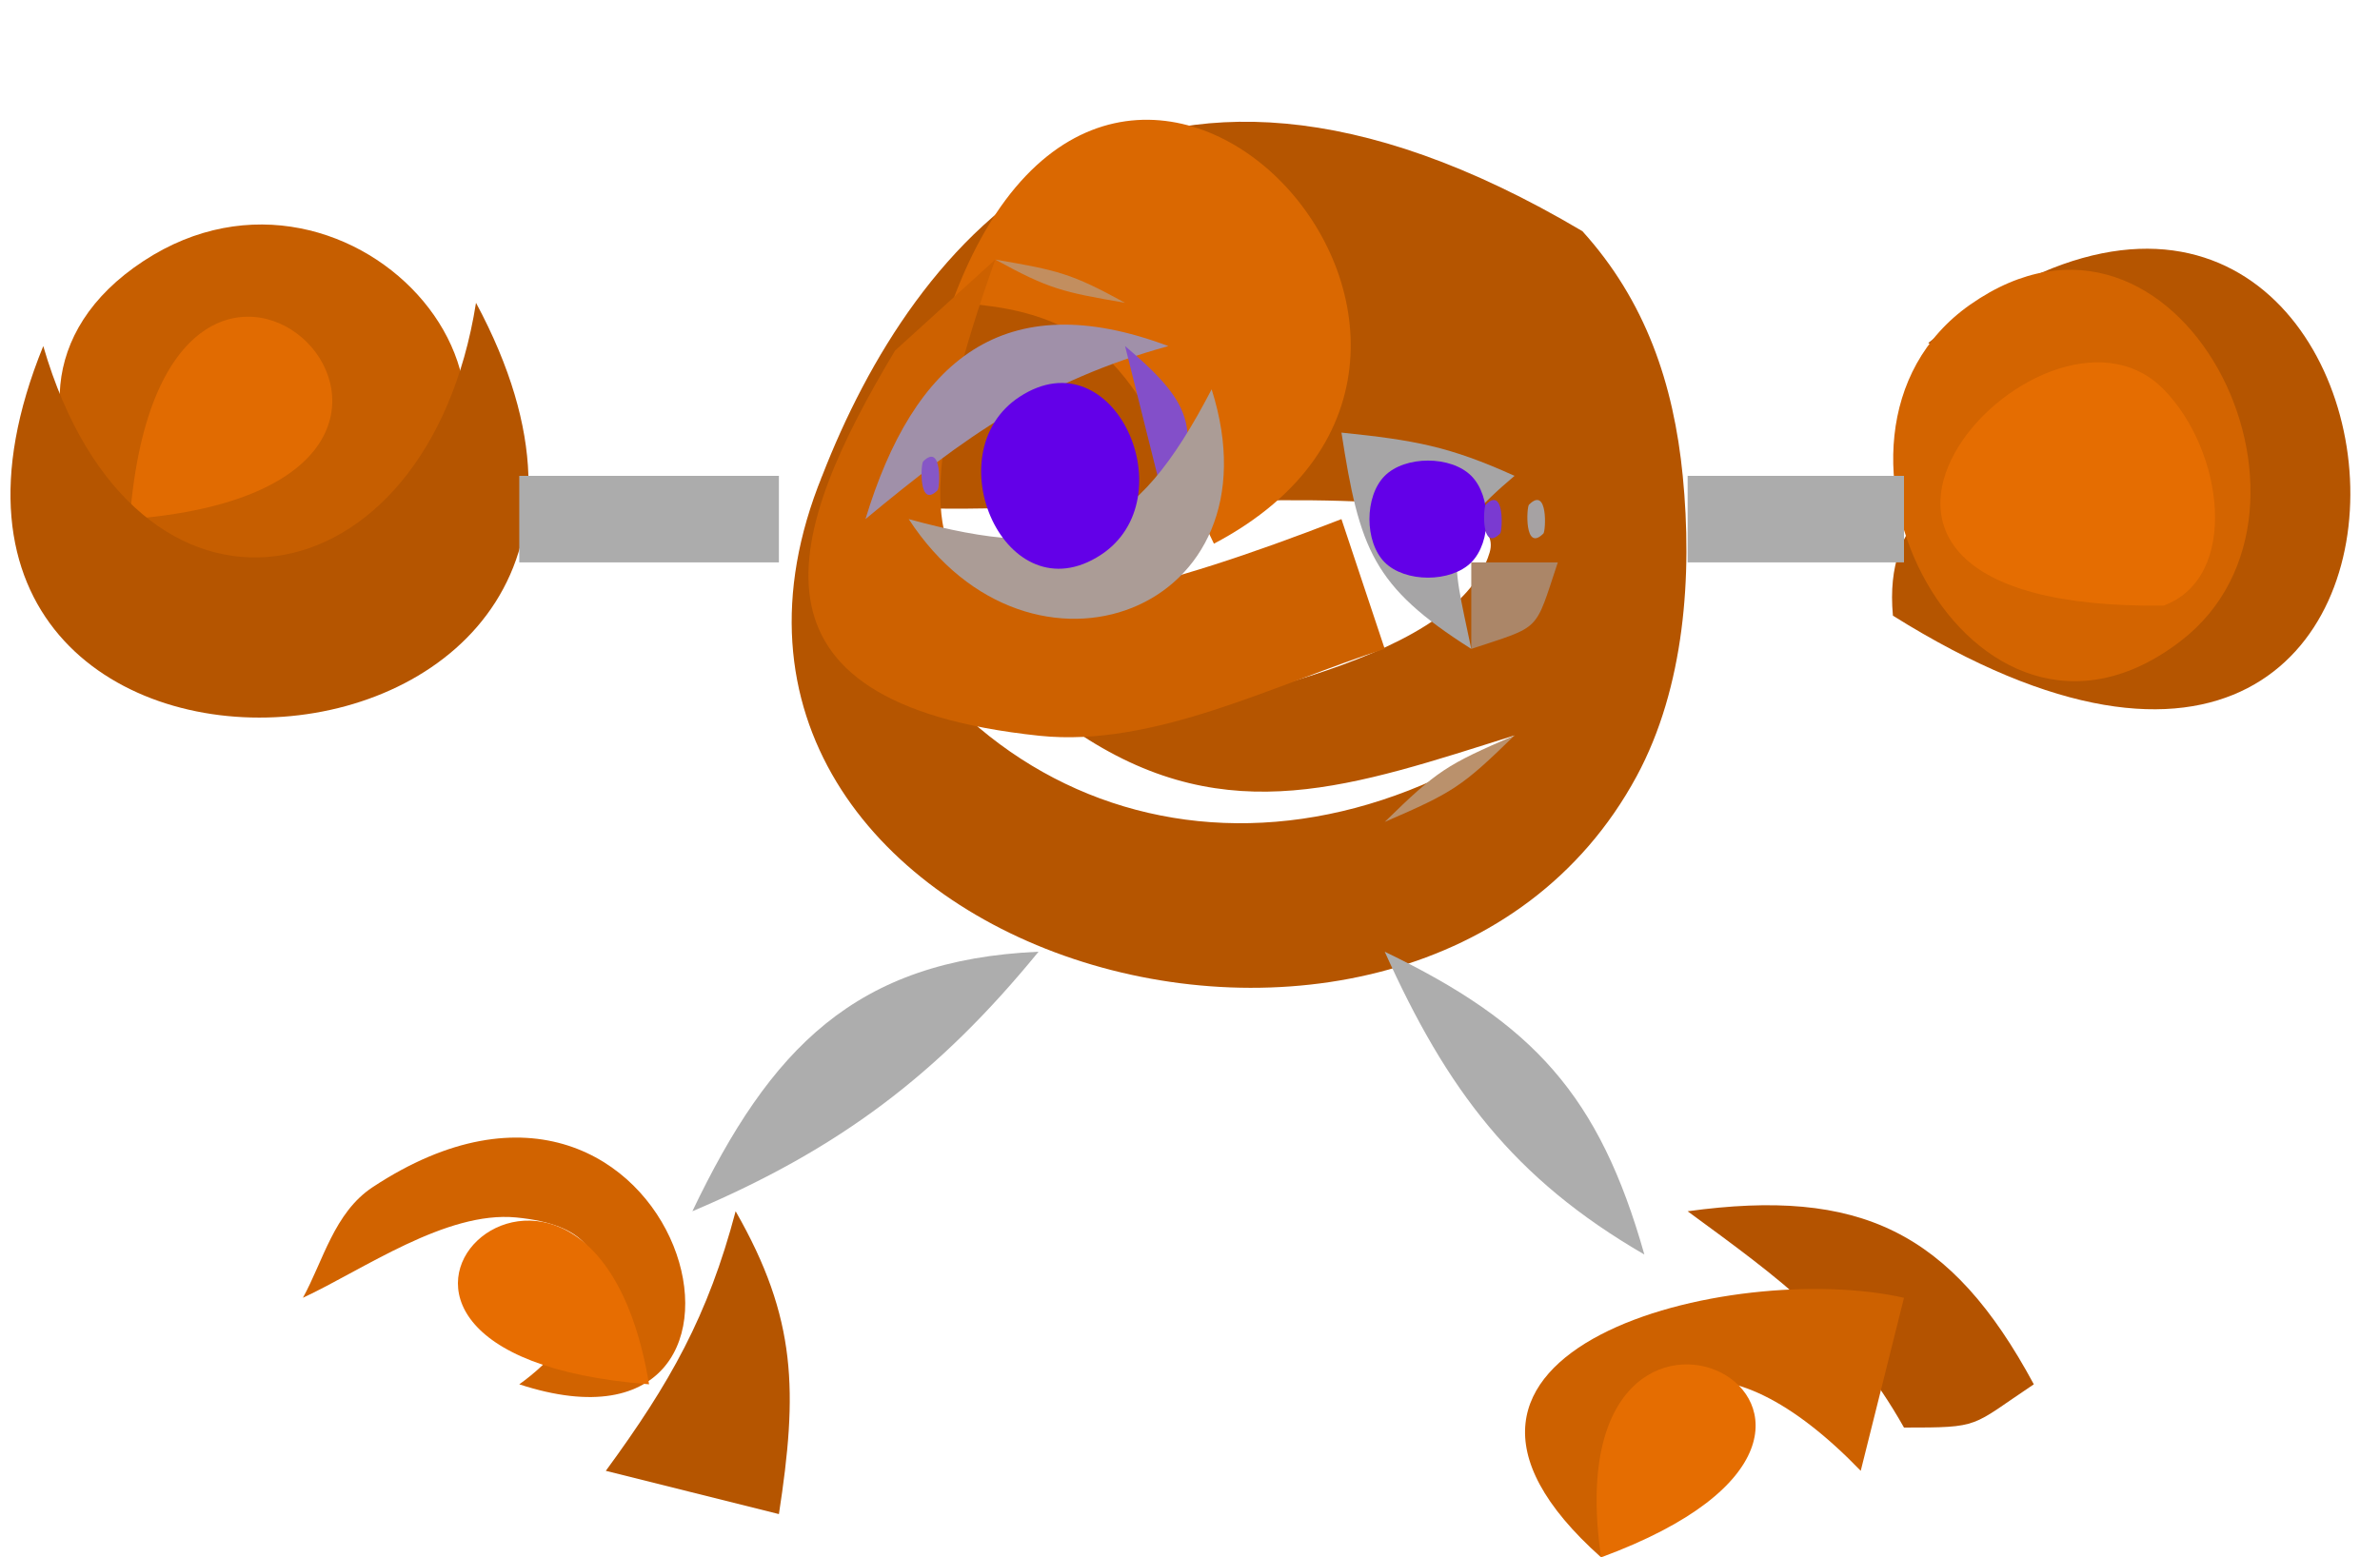 <?xml version="1.0" encoding="UTF-8" standalone="no"?>
<svg
   xmlns:dc="http://purl.org/dc/elements/1.1/"
   xmlns:cc="http://creativecommons.org/ns#"
   xmlns:rdf="http://www.w3.org/1999/02/22-rdf-syntax-ns#"
   xmlns:svg="http://www.w3.org/2000/svg"
   xmlns="http://www.w3.org/2000/svg"
   xmlns:sodipodi="http://sodipodi.sourceforge.net/DTD/sodipodi-0.dtd"
   xmlns:inkscape="http://www.inkscape.org/namespaces/inkscape"
   width="55"
   height="36"
   version="1.1"
   id="svg116"
   sodipodi:docname="ZeroSingleImage (1).svg"
   inkscape:version="1.0.2 (e86c870, 2021-01-15)">
  <defs
     id="defs120" />
  <sodipodi:namedview
     pagecolor="#ffffff"
     bordercolor="#666666"
     borderopacity="1"
     objecttolerance="10"
     gridtolerance="10"
     guidetolerance="10"
     inkscape:pageopacity="0"
     inkscape:pageshadow="2"
     inkscape:window-width="1920"
     inkscape:window-height="1001"
     id="namedview118"
     showgrid="false"
     inkscape:zoom="15.839192"
     inkscape:cx="40.740469"
     inkscape:cy="15.006941"
     inkscape:window-x="-9"
     inkscape:window-y="-9"
     inkscape:window-maximized="1"
     inkscape:current-layer="svg116" />
  <path
     style="fill:#b55500;stroke:none"
     d="M 19,11 C 18,13 35.221,10.098 34.424,12.772 33.622,15.462 27.335,16.27 25,17 c 3.406,2.224 6.291,1.165 10,0 -6.458,4.244 -13.758,1.64 -16,-6 -4.484,11.022 13.69,16.437 18.821,6.945 1.112,-2.058 1.292,-4.654 1.066,-6.944 C 38.678,8.87 38.026,6.954 36.568,5.344 26.121,-0.849 21.092,5.614 19,11 Z"
     id="path14"
     sodipodi:nodetypes="csccccccc" />
  <path
     style="fill:#da6801;stroke:none"
     d="m 22,7 c 3.86,0.163 4.385,2.131 6.053,5.568 C 36.475,8.136 25.831,-3.42 22,7 Z"
     id="path12"
     sodipodi:nodetypes="ccc" />
  <path
     style="fill:#7f7f00; stroke:none;"
     d="M22 3L23 4L22 3z"
     id="path16" />
  <path
     style="fill:#cd6100;stroke:none"
     d="M 20.684,8.104 C 18.186,12.272 16.837,16.251 24.019,17.008 26.677,17.288 29.526,15.79 32,15 l -1,-3 c -8.624,3.341 -11.077,2.635 -8,-6 z"
     id="path18"
     sodipodi:nodetypes="cccccc" />
  <path
     style="fill:#c65e00; stroke:none;"
     d="M3.319 6.032C-1.657 9.295 3.962 15.854 8.682 12.816C13.934 9.437 8.159 2.857 3.319 6.032z"
     id="path20" />
  <path
     style="fill:#b55500;stroke:none;stroke-width:1.047"
     d="M 44.562,7.927 C 50.212,11.745 43.306,9.495 43.744,14.232 58.886,23.709 56.495,-1.582 44.562,7.927 Z"
     id="path22"
     sodipodi:nodetypes="ccc" />
  <path
     style="fill:#e16b01; stroke:none;"
     d="M3 12C13.121 11.211 3.789 1.879 3 12z"
     id="path24" />
  <path
     style="fill:#550000; stroke:none;"
     d="M19 6L20 7L19 6z"
     id="path26" />
  <path
     style="fill:#c28e5f; stroke:none;"
     d="M23 6C24.248 6.685 24.548 6.749 26 7C24.752 6.315 24.452 6.251 23 6z"
     id="path28" />
  <path
     style="fill:#d36400; stroke:none;"
     d="M45.528 7.043C41.19 10.086 45.563 18.541 50.397 14.816C54.365 11.759 50.333 3.672 45.528 7.043z"
     id="path30" />
  <path
     style="fill:#b55500; stroke:none;"
     d="M11 7C9.885 14.051 3.099 15.23 1 8C-3.976 20.22 17.424 18.962 11 7z"
     id="path32" />
  <path
     style="fill:#a090a9; stroke:none;"
     d="M20 12C22.309 10.083 24.105 8.799 27 8C23.194 6.571 21.114 8.33 20 12z"
     id="path34" />
  <path
     style="fill:#834fc9; stroke:none;"
     d="M26 8L27 12C27.751 9.954 27.656 9.404 26 8z"
     id="path38" />
  <path
     style="fill:#ab9c96; stroke:none;"
     d="M28 9C26.205 12.453 24.744 13.024 21 12C23.811 16.315 29.636 14.146 28 9z"
     id="path40" />
  <path
     style="fill:#6300e8; stroke:none;"
     d="M23.564 9.171C21.573 10.471 23.241 14.261 25.436 12.829C27.427 11.529 25.759 7.739 23.564 9.171z"
     id="path36" />
  <path
     style="fill:#7f3f00; stroke:none;"
     d="M43 9L44 10L43 9z"
     id="path42" />
  <path
     style="fill:#e56d01;stroke:none"
     d="m 50,14 c 1.768,-0.657 1.389,-3.586 0,-5 -2.823,-2.874 -10.042,5.115 0,5 z"
     id="path44"
     sodipodi:nodetypes="csc" />
  <path
     style="fill:#8657c6; stroke:none;"
     d="M21.333 10.667C21.278 10.722 21.222 11.778 21.667 11.333C21.722 11.278 21.778 10.222 21.333 10.667z"
     id="path46" />
  <path
     style="fill:#a6a5a6; stroke:none;"
     d="M31 10C31.418 12.689 31.717 13.554 34 15C33.532 12.753 33.312 12.426 35 11C33.494 10.317 32.685 10.174 31 10z"
     id="path48" />
  <path
     style="fill:#acacac; stroke:none;"
     d="M12 11L12 13L18 13L18 11L12 11z"
     id="path50" />
  <path
     style="fill:#6300e8;stroke:none"
     d="m 32,11 c -0.471,0.471 -0.471,1.529 0,2 0.471,0.471 1.529,0.471 2,0 0.471,-0.471 0.471,-1.529 0,-2 -0.471,-0.471 -1.529,-0.471 -2,0 z"
     id="path52"
     sodipodi:nodetypes="sssss" />
  <path
     style="fill:#7a3ad1; stroke:none;"
     d="M34.333 11.667C34.278 11.722 34.222 12.778 34.667 12.333C34.722 12.278 34.778 11.222 34.333 11.667z"
     id="path54" />
  <path
     style="fill:#a6a2a3; stroke:none;"
     d="M35.333 11.667C35.278 11.722 35.222 12.778 35.667 12.333C35.722 12.278 35.778 11.222 35.333 11.667z"
     id="path56" />
  <path
     style="fill:#acacac; stroke:none;"
     d="M39 11L39 13L44 13L44 11L39 11z"
     id="path58" />
  <path
     style="fill:#bf844f; stroke:none;"
     d="M20 12L21 13L20 12z"
     id="path60" />
  <path
     style="fill:#7e42ce; stroke:none;"
     d="M33 13L34 14L33 13z"
     id="path64" />
  <path
     style="fill:#ab8668; stroke:none;"
     d="M34 13L34 15C35.635 14.455 35.455 14.635 36 13L34 13z"
     id="path66" />
  <path
     style="fill:#ba916c; stroke:none;"
     d="M32 19C33.58 18.316 33.777 18.195 35 17C33.42 17.684 33.223 17.805 32 19z"
     id="path72" />
  <path
     style="fill:#beac9c; stroke:none;"
     d="M25 18L26 19L25 18z"
     id="path74" />
  <path
     style="fill:#adadad; stroke:none;"
     d="M16 28C19.378 26.568 21.681 24.841 24 22C19.764 22.188 17.796 24.241 16 28z"
     id="path84" />
  <path
     style="fill:#b0835b; stroke:none;"
     d="M23 21L24 22L23 21z"
     id="path86" />
  <path
     style="fill:#adadad; stroke:none;"
     d="M32 22C33.433 25.183 34.969 27.242 38 29C36.959 25.322 35.436 23.653 32 22z"
     id="path88" />
  <path
     style="fill:#555555; stroke:none;"
     d="M16 25L17 26L16 25z"
     id="path90" />
  <path
     style="fill:#d16300; stroke:none;"
     d="M7 30C8.404 29.346 10.306 27.988 11.927 28.143C15.177 28.455 13.4 31.014 12 32C18.865 34.25 15.764 22.722 8.61 27.444C7.721 28.032 7.466 29.155 7 30z"
     id="path92" />
  <path
     style="fill:#b57f57; stroke:none;"
     d="M15 26L16 27L15 26z"
     id="path94" />
  <path
     style="fill:#7f7f00; stroke:none;"
     d="M7 27L8 28L7 27z"
     id="path96" />
  <path
     style="fill:#e76d01; stroke:none;"
     d="M15 32C13.641 23.856 5.778 31.282 15 32z"
     id="path98" />
  <path
     style="fill:#7f7f7f; stroke:none;"
     d="M35 27L36 28L35 27z"
     id="path100" />
  <path
     style="fill:#b45300; stroke:none;"
     d="M39 28C41.148 29.576 42.688 30.675 44 33C45.797 33 45.522 32.986 47 32C45.09 28.453 42.973 27.454 39 28z"
     id="path104" />
  <path
     style="fill:#b55500; stroke:none;"
     d="M17 28C16.359 30.425 15.486 31.971 14 34L18 35C18.434 32.177 18.423 30.483 17 28z"
     id="path106" />
  <path
     style="fill:#7f3f00; stroke:none;"
     d="M36 29L37 30L36 29z"
     id="path108" />
  <path
     style="fill:#cd6100; stroke:none;"
     d="M37 36C37.21 31.203 39.861 30.745 43 34L44 30C40.043 29.104 31.587 31.171 37 36z"
     id="path110" />
  <path
     style="fill:#7f7f00; stroke:none;"
     d="M8 30L9 31L8 30z"
     id="path112" />
  <path
     style="fill:#e56d01; stroke:none;"
     d="M37 36C45.605 32.831 35.799 27.788 37 36z"
     id="path114" />
</svg>
